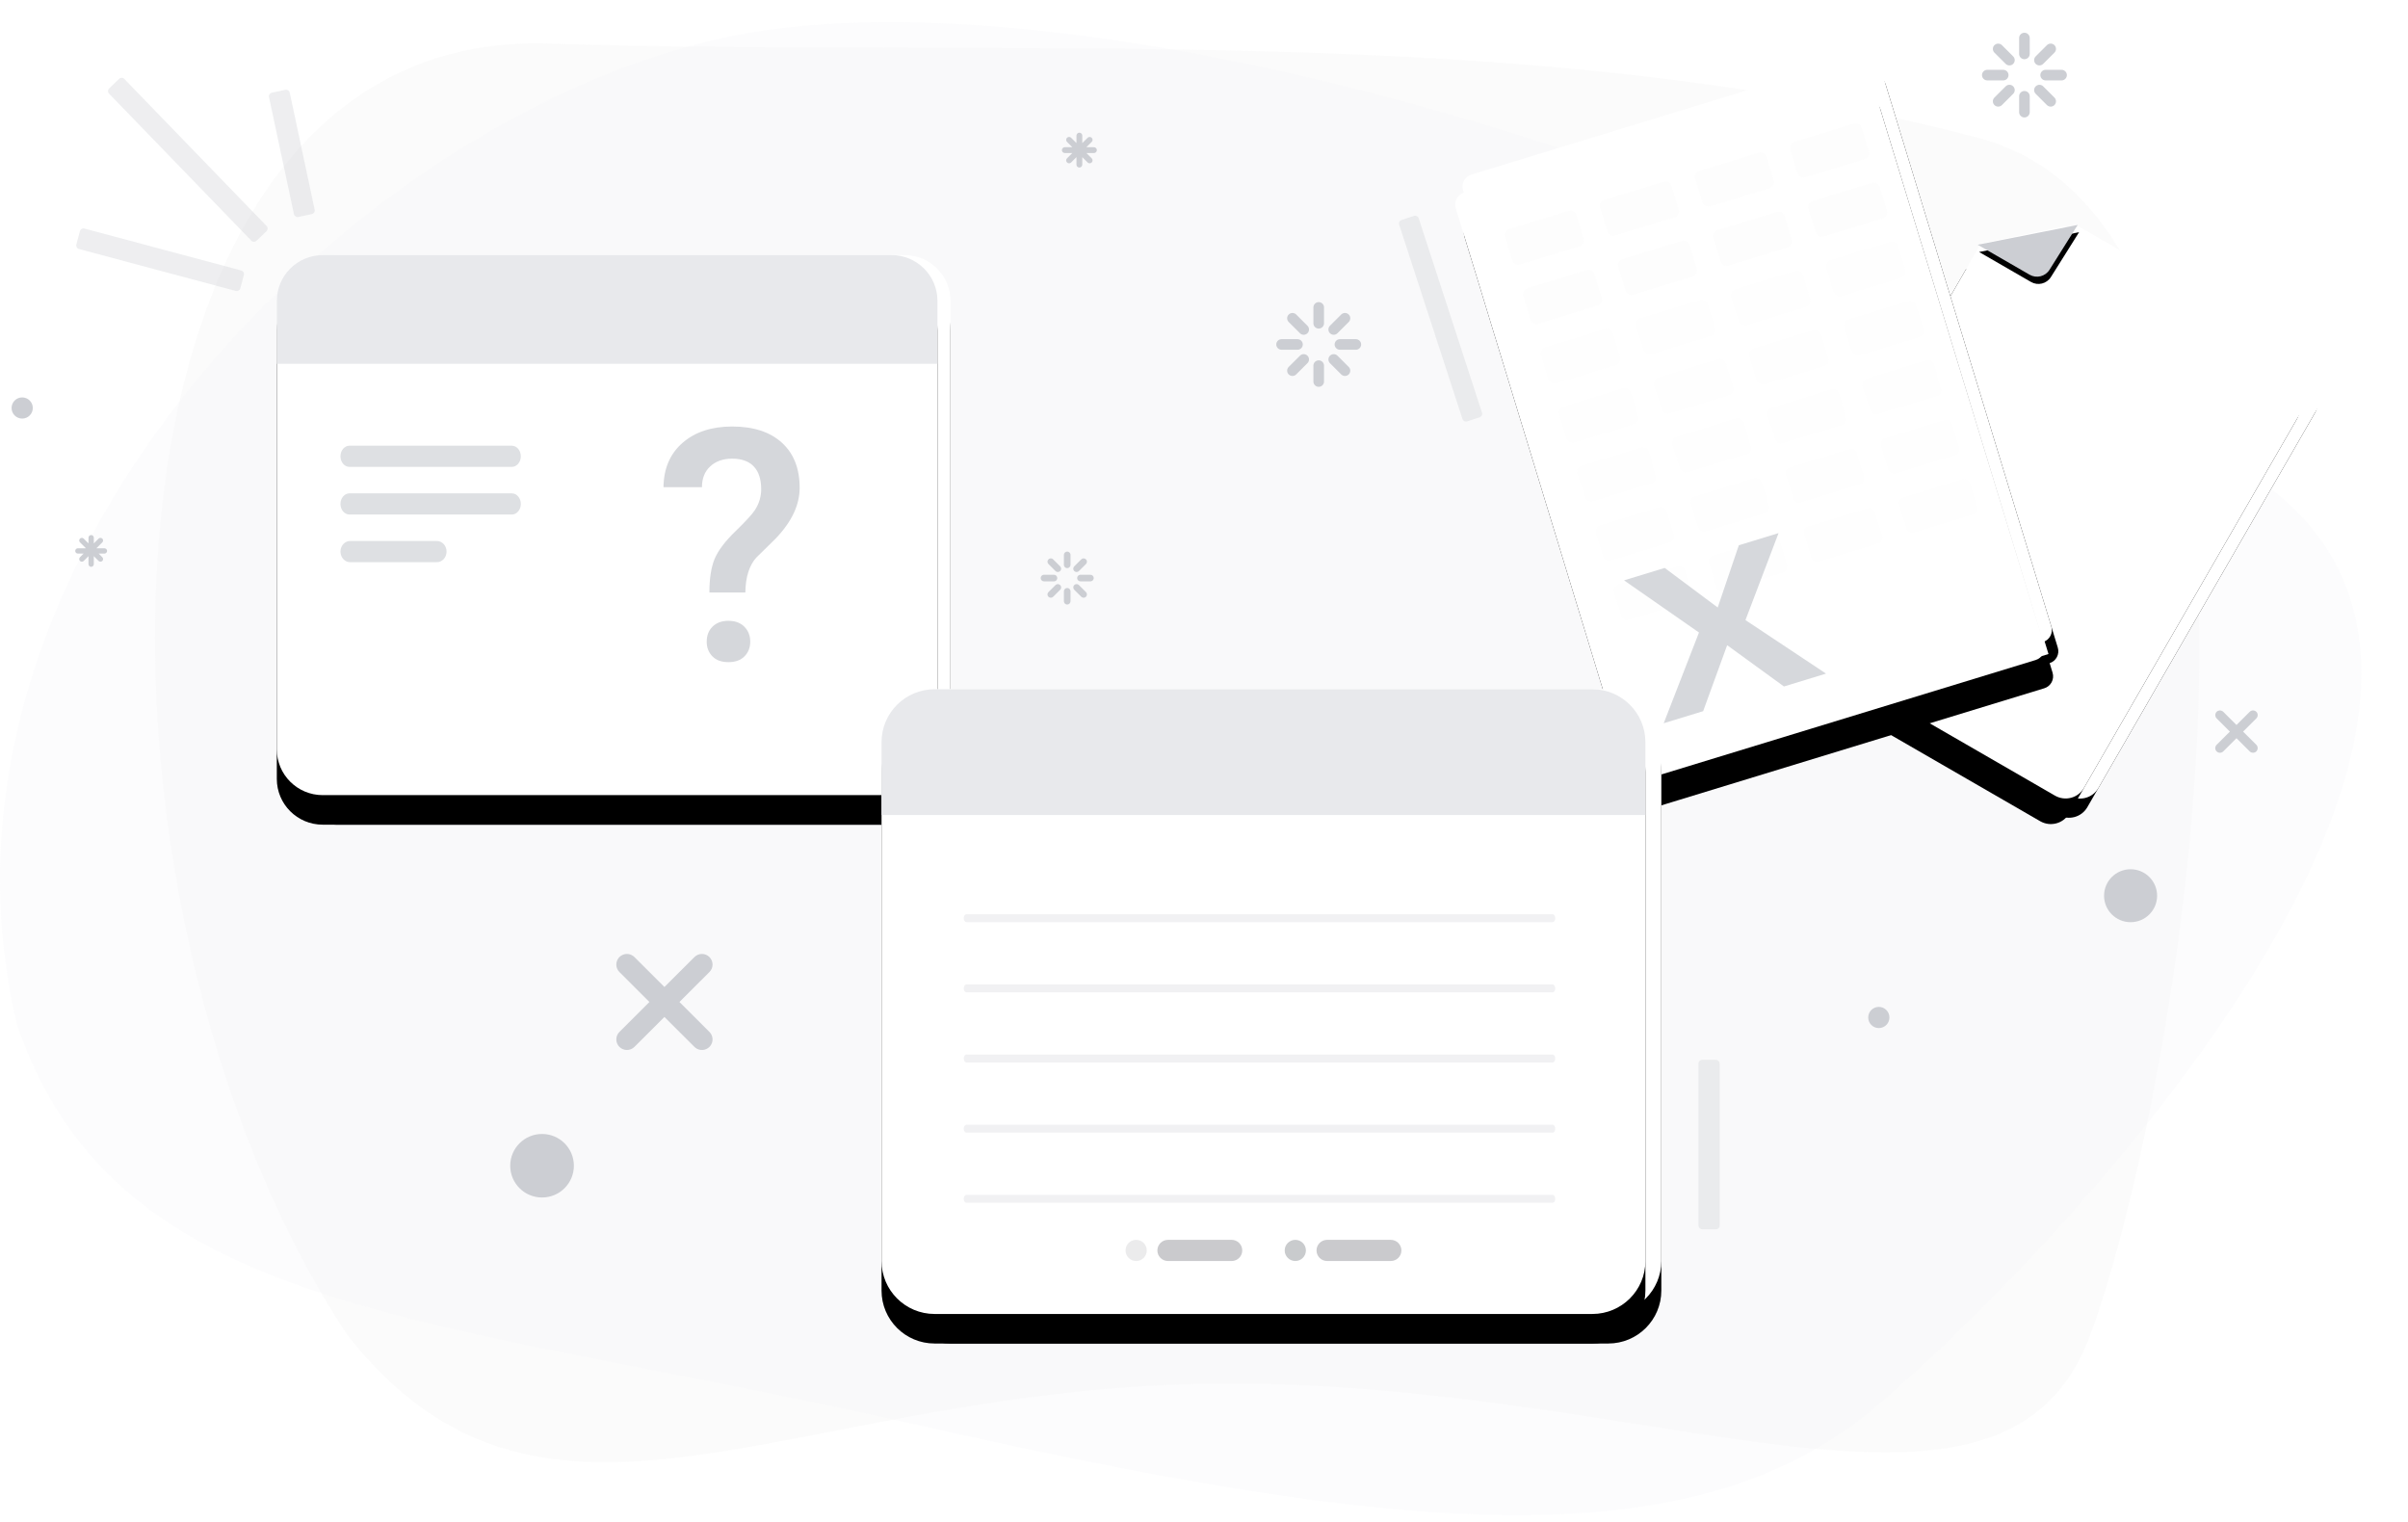 <?xml version="1.0" encoding="UTF-8"?>
<svg width="326px" height="206px" viewBox="0 0 326 206" version="1.1" xmlns="http://www.w3.org/2000/svg" xmlns:xlink="http://www.w3.org/1999/xlink">
    <defs>
        <path d="M7.978,0 L84.995,0 C88.425,0 91.206,2.774 91.206,6.195 C91.206,10.084 91.206,12.924 91.206,14.713 C91.206,26.415 91.206,43.813 91.206,66.907 C91.206,70.328 88.425,73.102 84.995,73.102 L7.978,73.102 C4.547,73.102 1.767,70.328 1.767,66.907 C1.767,43.606 1.767,26.209 1.767,14.713 C1.767,12.717 1.767,9.878 1.767,6.195 C1.767,2.774 4.547,0 7.978,0 Z" id="path-1"></path>
        <filter x="-17.3%" y="-15.7%" width="134.7%" height="142.4%" filterUnits="objectBoundingBox" id="filter-2">
            <feOffset dx="0" dy="4" in="SourceAlpha" result="shadowOffsetOuter1"></feOffset>
            <feGaussianBlur stdDeviation="4.5" in="shadowOffsetOuter1" result="shadowBlurOuter1"></feGaussianBlur>
            <feColorMatrix values="0 0 0 0 0   0 0 0 0 0   0 0 0 0 0  0 0 0 0.07 0" type="matrix" in="shadowBlurOuter1"></feColorMatrix>
        </filter>
        <path d="M6.211,0 L83.228,0 C86.659,0 89.44,2.774 89.44,6.195 C89.44,10.084 89.44,12.924 89.44,14.713 C89.44,26.415 89.44,43.813 89.44,66.907 C89.44,70.328 86.659,73.102 83.228,73.102 L6.211,73.102 C2.781,73.102 0,70.328 0,66.907 C0,43.606 0,26.209 0,14.713 C0,12.717 0,9.878 0,6.195 C0,2.774 2.781,0 6.211,0 Z" id="path-3"></path>
        <filter x="-17.3%" y="-15.7%" width="134.7%" height="142.4%" filterUnits="objectBoundingBox" id="filter-4">
            <feOffset dx="0" dy="4" in="SourceAlpha" result="shadowOffsetOuter1"></feOffset>
            <feGaussianBlur stdDeviation="4.5" in="shadowOffsetOuter1" result="shadowBlurOuter1"></feGaussianBlur>
            <feColorMatrix values="0 0 0 0 0   0 0 0 0 0   0 0 0 0 0  0 0 0 0.07 0" type="matrix" in="shadowBlurOuter1"></feColorMatrix>
        </filter>
        <path d="M10.714,0.638 L48.131,0.638 C49.721,0.638 51.01,1.921 51.01,3.505 L51.01,65.14 C51.01,66.723 49.721,68.006 48.131,68.006 L4.95,68.006 C3.361,68.006 2.072,66.723 2.072,65.14 L2.072,8.276 L10.714,0.638 Z" id="path-5"></path>
        <filter x="-24.5%" y="-13.4%" width="149.0%" height="135.6%" filterUnits="objectBoundingBox" id="filter-6">
            <feOffset dx="0" dy="3" in="SourceAlpha" result="shadowOffsetOuter1"></feOffset>
            <feGaussianBlur stdDeviation="3.5" in="shadowOffsetOuter1" result="shadowBlurOuter1"></feGaussianBlur>
            <feColorMatrix values="0 0 0 0 0   0 0 0 0 0   0 0 0 0 0  0 0 0 0.05 0" type="matrix" in="shadowBlurOuter1"></feColorMatrix>
        </filter>
        <path d="M9.014,1.605 L46.431,1.605 C48.021,1.605 49.31,2.888 49.31,4.471 L49.31,66.106 C49.31,67.69 48.021,68.973 46.431,68.973 L3.25,68.973 C1.661,68.973 0.372,67.69 0.372,66.106 L0.372,9.242 L9.014,1.605 Z" id="path-7"></path>
        <filter x="-31.7%" y="-17.1%" width="163.3%" height="146.0%" filterUnits="objectBoundingBox" id="filter-8">
            <feOffset dx="0" dy="4" in="SourceAlpha" result="shadowOffsetOuter1"></feOffset>
            <feGaussianBlur stdDeviation="4.5" in="shadowOffsetOuter1" result="shadowBlurOuter1"></feGaussianBlur>
            <feColorMatrix values="0 0 0 0 0   0 0 0 0 0   0 0 0 0 0  0 0 0 0.07 0" type="matrix" in="shadowBlurOuter1"></feColorMatrix>
        </filter>
        <path d="M8.211,5.511 L14.337,10.836 L14.337,10.836 L0.539,10.883 L5.44,5.653 C6.176,4.868 7.4,4.806 8.211,5.511 Z" id="path-9"></path>
        <filter x="-14.5%" y="-33.6%" width="129.0%" height="148.6%" filterUnits="objectBoundingBox" id="filter-10">
            <feOffset dx="0" dy="-1" in="SourceAlpha" result="shadowOffsetOuter1"></feOffset>
            <feGaussianBlur stdDeviation="0.5" in="shadowOffsetOuter1" result="shadowBlurOuter1"></feGaussianBlur>
            <feColorMatrix values="0 0 0 0 0   0 0 0 0 0   0 0 0 0 0  0 0 0 0.17 0" type="matrix" in="shadowBlurOuter1"></feColorMatrix>
        </filter>
        <path d="M3.994,0.938 L59.517,0.938 C60.447,0.938 61.2,1.697 61.2,2.634 L61.2,82.377 C61.2,83.314 60.447,84.073 59.517,84.073 L3.994,84.073 C3.064,84.073 2.311,83.314 2.311,82.377 L2.311,2.634 C2.311,1.697 3.064,0.938 3.994,0.938 Z" id="path-11"></path>
        <filter x="-12.7%" y="-5.4%" width="125.5%" height="118.0%" filterUnits="objectBoundingBox" id="filter-12">
            <feOffset dx="0" dy="3" in="SourceAlpha" result="shadowOffsetOuter1"></feOffset>
            <feGaussianBlur stdDeviation="2" in="shadowOffsetOuter1" result="shadowBlurOuter1"></feGaussianBlur>
            <feColorMatrix values="0 0 0 0 0   0 0 0 0 0   0 0 0 0 0  0 0 0 0.07 0" type="matrix" in="shadowBlurOuter1"></feColorMatrix>
        </filter>
        <path d="M2.324,2.978 L57.848,2.978 C58.777,2.978 59.531,3.738 59.531,4.675 L59.531,84.417 C59.531,85.354 58.777,86.114 57.848,86.114 L2.324,86.114 C1.395,86.114 0.642,85.354 0.642,84.417 L0.642,4.675 C0.642,3.738 1.395,2.978 2.324,2.978 Z" id="path-13"></path>
        <filter x="-26.3%" y="-13.8%" width="152.6%" height="137.3%" filterUnits="objectBoundingBox" id="filter-14">
            <feOffset dx="0" dy="4" in="SourceAlpha" result="shadowOffsetOuter1"></feOffset>
            <feGaussianBlur stdDeviation="4.5" in="shadowOffsetOuter1" result="shadowBlurOuter1"></feGaussianBlur>
            <feColorMatrix values="0 0 0 0 0   0 0 0 0 0   0 0 0 0 0  0 0 0 0.07 0" type="matrix" in="shadowBlurOuter1"></feColorMatrix>
        </filter>
        <linearGradient x1="50%" y1="1%" x2="50%" y2="99.324%" id="linearGradient-15">
            <stop stop-color="#FFFFFF" stop-opacity="0" offset="0%"></stop>
            <stop stop-color="#FFFFFF" offset="100%"></stop>
        </linearGradient>
        <path d="M9.336,0 L98.387,0 C102.354,0 105.569,3.209 105.569,7.167 C105.569,11.666 105.569,14.951 105.569,17.021 C105.569,30.559 105.569,50.686 105.569,77.402 C105.569,81.36 102.354,84.569 98.387,84.569 L9.336,84.569 C5.37,84.569 2.154,81.36 2.154,77.402 C2.154,50.447 2.154,30.32 2.154,17.021 C2.154,14.712 2.154,11.427 2.154,7.167 C2.154,3.209 5.37,0 9.336,0 Z" id="path-16"></path>
        <filter x="-15.0%" y="-13.6%" width="130.0%" height="136.7%" filterUnits="objectBoundingBox" id="filter-17">
            <feOffset dx="0" dy="4" in="SourceAlpha" result="shadowOffsetOuter1"></feOffset>
            <feGaussianBlur stdDeviation="4.5" in="shadowOffsetOuter1" result="shadowBlurOuter1"></feGaussianBlur>
            <feColorMatrix values="0 0 0 0 0   0 0 0 0 0   0 0 0 0 0  0 0 0 0.07 0" type="matrix" in="shadowBlurOuter1"></feColorMatrix>
        </filter>
        <path d="M7.182,0 L96.233,0 C100.199,0 103.414,3.209 103.414,7.167 C103.414,11.666 103.414,14.951 103.414,17.021 C103.414,30.559 103.414,50.686 103.414,77.402 C103.414,81.36 100.199,84.569 96.233,84.569 L7.182,84.569 C3.215,84.569 0,81.36 0,77.402 C0,50.447 0,30.32 0,17.021 C0,14.712 0,11.427 0,7.167 C0,3.209 3.215,0 7.182,0 Z" id="path-18"></path>
        <filter x="-15.0%" y="-13.6%" width="130.0%" height="136.7%" filterUnits="objectBoundingBox" id="filter-19">
            <feOffset dx="0" dy="4" in="SourceAlpha" result="shadowOffsetOuter1"></feOffset>
            <feGaussianBlur stdDeviation="4.5" in="shadowOffsetOuter1" result="shadowBlurOuter1"></feGaussianBlur>
            <feColorMatrix values="0 0 0 0 0   0 0 0 0 0   0 0 0 0 0  0 0 0 0.07 0" type="matrix" in="shadowBlurOuter1"></feColorMatrix>
        </filter>
    </defs>
    <g id="In-App-generic-empty-states" stroke="none" stroke-width="1" fill="none" fill-rule="evenodd">
        <g id="Generic-Empty-State_No-data" transform="translate(-89, -924)">
            <g id="Bright" transform="translate(88, 70)">
                <g id="No-data_L" transform="translate(1, 820)">
                    <g id="No-data-_L-drawing" transform="translate(0, 37)">
                        <path d="M74.238,2.894 C138.627,4.962 206.299,-0.555 267.838,15.665 C315.624,28.259 294.64,146.48 282.954,177.784 C271.267,209.088 225.443,184.295 166.471,184.295 C107.5,184.295 74.238,212.124 47.068,177.784 C7.754,118.321 9.85,0.825 74.238,2.894 Z" id="Rectangle" fill="#CCCED3" opacity="0.08"></path>
                        <path d="M104.191,1.014 C155.031,-5.878 248.58,23.243 305.451,61.732 C349.612,91.62 279.17,166.146 253.872,187.501 C228.574,208.856 187.906,204.333 123.187,189.659 C58.468,174.986 15.967,175.437 2.318,135.786 C-13.31,70.265 53.35,7.906 104.191,1.014 Z" id="Rectangle-Copy" fill="#F1F2F5" opacity="0.22"></path>
                        <g id="Decorations" transform="translate(1.568, 1.433)" fill="#CCCED3">
                            <path d="M142.913,75.162 C143.133,75.162 143.317,75.321 143.355,75.53 L143.362,75.61 L143.362,76.954 C143.362,77.201 143.161,77.402 142.913,77.402 C142.693,77.402 142.509,77.244 142.471,77.035 L142.464,76.954 L142.464,75.61 C142.464,75.363 142.665,75.162 142.913,75.162 Z M144.438,74.717 L144.5,74.769 L145.452,75.719 C145.627,75.894 145.627,76.178 145.452,76.352 C145.296,76.508 145.054,76.525 144.88,76.404 L144.817,76.352 L143.865,75.402 C143.69,75.227 143.69,74.944 143.865,74.769 C144.002,74.633 144.204,74.603 144.369,74.678 L144.438,74.717 Z M141.961,74.769 C142.117,74.924 142.134,75.166 142.013,75.34 L141.961,75.402 L141.009,76.352 C140.833,76.527 140.549,76.527 140.374,76.352 C140.218,76.197 140.201,75.956 140.322,75.781 L140.374,75.719 L141.326,74.769 C141.501,74.594 141.786,74.594 141.961,74.769 Z M146.055,73.371 C146.303,73.371 146.504,73.571 146.504,73.819 C146.504,74.038 146.345,74.221 146.136,74.259 L146.055,74.267 L144.708,74.267 C144.461,74.267 144.26,74.066 144.26,73.819 C144.26,73.599 144.418,73.416 144.628,73.378 L144.708,73.371 L146.055,73.371 Z M141.118,73.371 C141.366,73.371 141.567,73.571 141.567,73.819 C141.567,74.038 141.408,74.221 141.198,74.259 L141.118,74.267 L139.771,74.267 C139.523,74.267 139.322,74.066 139.322,73.819 C139.322,73.599 139.481,73.416 139.69,73.378 L139.771,73.371 L141.118,73.371 Z M140.947,71.233 L141.009,71.285 L141.961,72.235 C142.136,72.41 142.136,72.693 141.961,72.868 C141.805,73.024 141.563,73.041 141.388,72.92 L141.326,72.868 L140.374,71.918 C140.199,71.743 140.199,71.46 140.374,71.285 C140.51,71.149 140.713,71.118 140.878,71.194 L140.947,71.233 Z M145.452,71.285 C145.608,71.44 145.625,71.682 145.504,71.856 L145.452,71.918 L144.5,72.868 C144.325,73.043 144.04,73.043 143.865,72.868 C143.709,72.713 143.692,72.472 143.813,72.297 L143.865,72.235 L144.817,71.285 C144.993,71.11 145.277,71.11 145.452,71.285 Z M142.913,70.235 C143.133,70.235 143.317,70.394 143.355,70.603 L143.362,70.683 L143.362,72.027 C143.362,72.274 143.161,72.475 142.913,72.475 C142.693,72.475 142.509,72.316 142.471,72.107 L142.464,72.027 L142.464,70.683 C142.464,70.436 142.665,70.235 142.913,70.235 Z" id="Combined-Shape-Copy-5" fill-rule="nonzero"></path>
                            <ellipse id="Oval" cx="286.875" cy="116.82" rx="3.591" ry="3.583"></ellipse>
                            <ellipse id="Oval-Copy-2" cx="173.076" cy="105.982" rx="2.154" ry="2.15"></ellipse>
                            <path d="M192.578,24.365 L194.36,24.364 C194.637,24.364 194.861,24.588 194.861,24.864 C194.861,24.864 194.861,24.864 194.861,24.864 L194.844,52.537 C194.844,52.813 194.62,53.037 194.344,53.037 L192.562,53.038 C192.286,53.038 192.062,52.815 192.062,52.538 C192.062,52.538 192.062,52.538 192.062,52.538 L192.078,24.865 C192.079,24.589 192.302,24.365 192.578,24.365 Z" id="Rectangle-Copy-6" opacity="0.339" transform="translate(193.461, 38.701) scale(-1, 1) rotate(18) translate(-193.461, -38.701) "></path>
                            <rect id="Rectangle-Copy-5" opacity="0.339" x="228.374" y="139.037" width="2.873" height="22.934" rx="0.5"></rect>
                            <ellipse id="Oval-Copy-3" cx="1.436" cy="50.797" rx="1.436" ry="1.433"></ellipse>
                            <ellipse id="Oval-Copy-4" cx="252.791" cy="133.303" rx="1.436" ry="1.433"></ellipse>
                            <ellipse id="Oval-Copy" cx="71.816" cy="153.371" rx="4.309" ry="4.3"></ellipse>
                            <g id="corner-llines" opacity="0.34" transform="translate(8.618, 5.733)">
                                <path d="M28.384,1.998 L30.256,1.999 C30.532,2 30.756,2.223 30.756,2.499 L30.763,18.701 C30.764,18.977 30.54,19.201 30.264,19.202 C30.264,19.202 30.263,19.202 30.263,19.201 L28.391,19.2 C28.115,19.2 27.891,18.976 27.891,18.7 L27.884,2.498 C27.883,2.222 28.107,1.998 28.383,1.998 C28.383,1.998 28.384,1.998 28.384,1.998 Z" id="Rectangle-Copy" transform="translate(29.323, 10.6) rotate(-12) translate(-29.323, -10.6) "></path>
                                <path d="M14.292,-2.882 L16.161,-2.88 C16.437,-2.88 16.661,-2.656 16.661,-2.38 L16.689,25.315 C16.69,25.591 16.466,25.816 16.19,25.816 C16.19,25.816 16.189,25.816 16.189,25.816 L14.319,25.814 C14.043,25.814 13.82,25.59 13.82,25.314 L13.791,-2.381 C13.791,-2.658 14.015,-2.882 14.291,-2.882 C14.291,-2.882 14.291,-2.882 14.292,-2.882 Z" id="Rectangle-Copy-2" transform="translate(15.24, 11.467) rotate(-44) translate(-15.24, -11.467) "></path>
                                <path d="M10.552,13.507 L12.419,13.508 C12.695,13.508 12.918,13.731 12.918,14.007 L12.93,35.985 C12.93,36.261 12.706,36.485 12.43,36.485 C12.43,36.485 12.43,36.485 12.429,36.485 L10.562,36.485 C10.286,36.484 10.063,36.261 10.063,35.985 L10.051,14.007 C10.051,13.731 10.275,13.507 10.551,13.507 C10.551,13.507 10.551,13.507 10.552,13.507 Z" id="Rectangle-Copy-4" transform="translate(11.49, 24.996) rotate(-75) translate(-11.49, -24.996) "></path>
                            </g>
                            <path d="M82.29,125.123 C82.808,124.606 83.623,124.567 84.186,125.004 L84.322,125.123 L88.383,129.175 L92.447,125.123 C93.008,124.563 93.917,124.563 94.478,125.123 C95.039,125.683 95.039,126.59 94.478,127.15 L90.416,131.204 L94.478,135.259 C94.996,135.775 95.036,136.588 94.597,137.151 L94.478,137.286 C93.96,137.802 93.145,137.842 92.582,137.405 L92.447,137.286 L88.383,133.232 L84.322,137.286 C83.761,137.845 82.851,137.845 82.29,137.286 C81.73,136.726 81.73,135.818 82.29,135.259 L86.351,131.204 L82.29,127.15 C81.773,126.633 81.733,125.82 82.171,125.258 L82.29,125.123 Z" id="Path"></path>
                            <path d="M303.899,91.921 C304.146,92.168 304.146,92.568 303.899,92.815 L302.106,94.602 L303.899,96.39 C304.115,96.606 304.142,96.94 303.98,97.185 L303.899,97.284 C303.682,97.5 303.348,97.527 303.102,97.365 L303.003,97.284 L301.212,95.495 L299.42,97.284 C299.173,97.531 298.772,97.531 298.524,97.284 C298.277,97.037 298.277,96.637 298.524,96.39 L300.317,94.602 L298.524,92.815 C298.308,92.599 298.281,92.265 298.443,92.02 L298.524,91.921 C298.741,91.705 299.075,91.678 299.321,91.84 L299.42,91.921 L301.212,93.709 L303.003,91.921 C303.25,91.674 303.651,91.674 303.899,91.921 Z" id="Path"></path>
                            <path d="M144.559,13.529 C144.776,13.529 144.953,13.705 144.953,13.922 L144.953,14.937 L145.673,14.22 C145.827,14.067 146.076,14.067 146.23,14.22 C146.384,14.374 146.384,14.623 146.23,14.776 L145.508,15.494 L146.529,15.495 C146.71,15.495 146.863,15.617 146.909,15.784 L146.923,15.888 C146.923,16.074 146.793,16.23 146.619,16.271 L146.529,16.281 L145.51,16.281 L146.23,17 C146.358,17.128 146.38,17.322 146.294,17.472 L146.23,17.556 C146.102,17.684 145.907,17.705 145.757,17.62 L145.673,17.556 L144.953,16.837 L144.953,17.854 C144.953,18.071 144.776,18.247 144.559,18.247 C144.341,18.247 144.165,18.071 144.165,17.854 L144.164,16.836 L143.444,17.556 C143.291,17.71 143.041,17.71 142.887,17.556 C142.733,17.403 142.733,17.154 142.887,17 L143.605,16.281 L142.589,16.281 C142.408,16.281 142.255,16.159 142.209,15.993 L142.195,15.888 C142.195,15.702 142.324,15.546 142.499,15.505 L142.589,15.495 L143.607,15.494 L142.887,14.776 C142.759,14.648 142.738,14.454 142.823,14.304 L142.887,14.22 C143.015,14.092 143.21,14.071 143.36,14.156 L143.444,14.22 L144.164,14.938 L144.165,13.922 C144.165,13.705 144.341,13.529 144.559,13.529 Z" id="Path"></path>
                            <path d="M10.772,67.997 C10.971,67.997 11.131,68.158 11.131,68.356 L11.132,69.129 L11.78,68.482 C11.919,68.343 12.145,68.343 12.284,68.482 C12.423,68.621 12.423,68.846 12.284,68.985 L11.478,69.789 L12.568,69.789 C12.746,69.789 12.894,69.919 12.922,70.089 L12.927,70.147 C12.927,70.327 12.794,70.476 12.621,70.502 L12.568,70.506 L11.792,70.505 L12.284,70.996 C12.409,71.121 12.422,71.316 12.321,71.455 L12.284,71.499 C12.159,71.624 11.963,71.636 11.824,71.536 L11.78,71.499 L11.132,70.852 L11.131,71.939 C11.131,72.137 10.971,72.297 10.772,72.297 C10.574,72.297 10.413,72.137 10.413,71.939 L10.413,70.851 L9.765,71.499 C9.626,71.638 9.4,71.638 9.261,71.499 C9.122,71.36 9.122,71.135 9.261,70.996 L9.752,70.505 L8.977,70.506 C8.798,70.506 8.65,70.376 8.623,70.205 L8.618,70.147 C8.618,69.967 8.751,69.818 8.924,69.793 L8.977,69.789 L10.066,69.789 L9.261,68.985 C9.136,68.86 9.123,68.665 9.223,68.526 L9.261,68.482 C9.386,68.357 9.581,68.345 9.721,68.445 L9.765,68.482 L10.413,69.129 L10.413,68.356 C10.413,68.158 10.574,67.997 10.772,67.997 Z" id="Path"></path>
                            <path d="M176.962,44.347 C177.314,44.347 177.607,44.6 177.668,44.934 L177.68,45.063 L177.68,47.213 C177.68,47.609 177.358,47.93 176.962,47.93 C176.609,47.93 176.316,47.676 176.255,47.342 L176.243,47.213 L176.243,45.063 C176.243,44.667 176.565,44.347 176.962,44.347 Z M179.401,43.634 L179.501,43.717 L181.024,45.237 C181.305,45.517 181.305,45.971 181.024,46.251 C180.775,46.5 180.388,46.527 180.108,46.334 L180.008,46.251 L178.485,44.73 C178.205,44.451 178.205,43.997 178.485,43.717 C178.703,43.499 179.027,43.451 179.292,43.572 L179.401,43.634 Z M175.438,43.717 C175.687,43.966 175.715,44.352 175.521,44.631 L175.438,44.73 L173.915,46.251 C173.634,46.531 173.18,46.531 172.899,46.251 C172.65,46.002 172.622,45.616 172.816,45.336 L172.899,45.237 L174.423,43.717 C174.703,43.437 175.158,43.437 175.438,43.717 Z M181.989,41.48 C182.385,41.48 182.707,41.801 182.707,42.197 C182.707,42.548 182.453,42.841 182.118,42.902 L181.989,42.913 L179.834,42.913 C179.438,42.913 179.116,42.592 179.116,42.197 C179.116,41.845 179.37,41.552 179.705,41.491 L179.834,41.48 L181.989,41.48 Z M174.089,41.48 C174.486,41.48 174.807,41.801 174.807,42.197 C174.807,42.548 174.553,42.841 174.218,42.902 L174.089,42.913 L171.935,42.913 C171.538,42.913 171.216,42.592 171.216,42.197 C171.216,41.845 171.47,41.552 171.805,41.491 L171.935,41.48 L174.089,41.48 Z M173.815,38.059 L173.915,38.142 L175.438,39.663 C175.719,39.943 175.719,40.396 175.438,40.676 C175.189,40.925 174.802,40.953 174.522,40.759 L174.423,40.676 L172.899,39.156 C172.619,38.876 172.619,38.422 172.899,38.142 C173.117,37.925 173.441,37.876 173.706,37.997 L173.815,38.059 Z M181.024,38.142 C181.273,38.391 181.301,38.777 181.107,39.057 L181.024,39.156 L179.501,40.676 C179.22,40.956 178.766,40.956 178.485,40.676 C178.236,40.427 178.208,40.041 178.402,39.762 L178.485,39.663 L180.008,38.142 C180.289,37.862 180.744,37.862 181.024,38.142 Z M176.962,36.463 C177.314,36.463 177.607,36.717 177.668,37.051 L177.68,37.18 L177.68,39.33 C177.68,39.726 177.358,40.046 176.962,40.046 C176.609,40.046 176.316,39.793 176.255,39.459 L176.243,39.33 L176.243,37.18 C176.243,36.784 176.565,36.463 176.962,36.463 Z" id="Combined-Shape" fill-rule="nonzero"></path>
                            <path d="M272.503,7.884 C272.856,7.884 273.149,8.137 273.21,8.471 L273.221,8.6 L273.221,10.75 C273.221,11.146 272.9,11.467 272.503,11.467 C272.151,11.467 271.858,11.213 271.797,10.879 L271.785,10.75 L271.785,8.6 C271.785,8.204 272.107,7.884 272.503,7.884 Z M274.943,7.171 L275.042,7.254 L276.566,8.774 C276.846,9.054 276.846,9.508 276.566,9.788 C276.317,10.036 275.93,10.064 275.65,9.871 L275.55,9.788 L274.027,8.267 C273.746,7.987 273.746,7.534 274.027,7.254 C274.245,7.036 274.568,6.988 274.833,7.109 L274.943,7.171 Z M270.98,7.254 C271.229,7.503 271.257,7.889 271.063,8.168 L270.98,8.267 L269.456,9.788 C269.176,10.068 268.721,10.068 268.441,9.788 C268.191,9.539 268.164,9.153 268.358,8.873 L268.441,8.774 L269.964,7.254 C270.245,6.974 270.699,6.974 270.98,7.254 Z M277.53,5.017 C277.927,5.017 278.249,5.338 278.249,5.733 C278.249,6.085 277.994,6.378 277.659,6.439 L277.53,6.45 L275.376,6.45 C274.979,6.45 274.658,6.129 274.658,5.733 C274.658,5.382 274.912,5.089 275.247,5.028 L275.376,5.017 L277.53,5.017 Z M269.631,5.017 C270.027,5.017 270.349,5.338 270.349,5.733 C270.349,6.085 270.095,6.378 269.76,6.439 L269.631,6.45 L267.476,6.45 C267.08,6.45 266.758,6.129 266.758,5.733 C266.758,5.382 267.012,5.089 267.347,5.028 L267.476,5.017 L269.631,5.017 Z M269.357,1.596 L269.456,1.679 L270.98,3.2 C271.26,3.48 271.26,3.933 270.98,4.213 C270.731,4.462 270.344,4.49 270.064,4.296 L269.964,4.213 L268.441,2.693 C268.16,2.413 268.16,1.959 268.441,1.679 C268.659,1.462 268.982,1.413 269.247,1.534 L269.357,1.596 Z M276.566,1.679 C276.815,1.928 276.843,2.314 276.649,2.594 L276.566,2.693 L275.042,4.213 C274.762,4.493 274.307,4.493 274.027,4.213 C273.777,3.964 273.75,3.578 273.944,3.299 L274.027,3.2 L275.55,1.679 C275.831,1.399 276.285,1.399 276.566,1.679 Z M272.503,1.24126167e-14 C272.856,1.24126167e-14 273.149,0.254 273.21,0.588 L273.221,0.717 L273.221,2.867 C273.221,3.263 272.9,3.583 272.503,3.583 C272.151,3.583 271.858,3.33 271.797,2.996 L271.785,2.867 L271.785,0.717 C271.785,0.321 272.107,1.24126167e-14 272.503,1.24126167e-14 Z" id="Combined-Shape-Copy-5" fill-rule="nonzero"></path>
                        </g>
                        <g id="Doughnut" transform="translate(37.475, 31.534)">
                            <g id="base">
                                <g id="Path">
                                    <use fill="black" fill-opacity="1" filter="url(#filter-2)" xlink:href="#path-1"></use>
                                    <use fill="#FFFFFF" fill-rule="evenodd" xlink:href="#path-1"></use>
                                </g>
                                <g id="Path">
                                    <use fill="black" fill-opacity="1" filter="url(#filter-4)" xlink:href="#path-3"></use>
                                    <use fill="#FFFFFF" fill-rule="evenodd" xlink:href="#path-3"></use>
                                </g>
                                <path d="M6.211,-8.80373333e-15 L83.228,-8.80373333e-15 C86.659,-8.80373333e-15 89.44,2.774 89.44,6.195 L89.44,14.713 L0,14.713 L0,6.195 C0,2.774 2.781,-8.80373333e-15 6.211,-8.80373333e-15 Z" id="Path-Copy" fill="#E8E9EC"></path>
                            </g>
                            <g id="Group-3" opacity="0.815" transform="translate(52.349, 23.203)" fill="#CCCED3" fill-rule="nonzero">
                                <path d="M11.083,22.465 C11.111,20.407 11.597,18.843 12.54,17.771 L12.54,17.771 L15.177,15.177 C17.349,12.919 18.435,10.625 18.435,8.296 C18.435,5.681 17.631,3.644 16.024,2.187 C14.416,0.729 12.176,0 9.303,0 C6.517,0 4.277,0.736 2.583,2.208 C0.89,3.68 0.029,5.681 0,8.21 L0,8.21 L5.209,8.21 C5.209,7.024 5.584,6.084 6.334,5.391 C7.085,4.698 8.074,4.352 9.303,4.352 C10.59,4.352 11.565,4.705 12.229,5.413 C12.894,6.12 13.226,7.145 13.226,8.489 C13.226,9.503 12.94,10.447 12.369,11.318 C11.997,11.89 11.115,12.851 9.721,14.202 C8.328,15.552 7.396,16.792 6.924,17.921 C6.452,19.05 6.217,20.565 6.217,22.465 L6.217,22.465 L11.083,22.465 Z M8.789,31.897 C9.732,31.897 10.461,31.633 10.975,31.104 C11.49,30.575 11.747,29.918 11.747,29.132 C11.747,28.317 11.483,27.642 10.954,27.106 C10.425,26.57 9.704,26.302 8.789,26.302 C7.889,26.302 7.174,26.563 6.645,27.085 C6.117,27.607 5.852,28.289 5.852,29.132 C5.852,29.918 6.106,30.575 6.613,31.104 C7.12,31.633 7.846,31.897 8.789,31.897 Z" id="?"></path>
                            </g>
                            <path d="M9.839,32.251 L31.814,32.251 C32.489,32.251 33.035,32.893 33.035,33.684 C33.035,34.476 32.489,35.118 31.814,35.118 L9.839,35.118 C9.164,35.118 8.618,34.476 8.618,33.684 C8.618,32.893 9.164,32.251 9.839,32.251 Z" id="Rectangle" fill="#CCCED3" opacity="0.648"></path>
                            <path d="M9.839,25.801 L31.814,25.801 C32.489,25.801 33.035,26.442 33.035,27.234 C33.035,28.026 32.489,28.667 31.814,28.667 L9.839,28.667 C9.164,28.667 8.618,28.026 8.618,27.234 C8.618,26.442 9.164,25.801 9.839,25.801 Z" id="Rectangle-Copy-3" fill="#CCCED3" opacity="0.648"></path>
                            <path d="M9.924,38.701 L21.675,38.701 C22.396,38.701 22.981,39.343 22.981,40.134 C22.981,40.926 22.396,41.568 21.675,41.568 L9.924,41.568 C9.202,41.568 8.618,40.926 8.618,40.134 C8.618,39.343 9.202,38.701 9.924,38.701 Z" id="Rectangle-Copy-2" fill="#CCCED3" opacity="0.648"></path>
                        </g>
                        <g id="DOC-Copy-2" transform="translate(277.423, 65.124) rotate(30) translate(-277.423, -65.124) translate(251.458, 30.036)">
                            <g id="Rectangle">
                                <use fill="black" fill-opacity="1" filter="url(#filter-6)" xlink:href="#path-5"></use>
                                <use fill="#FFFFFF" fill-rule="evenodd" xlink:href="#path-5"></use>
                            </g>
                            <g id="Rectangle">
                                <use fill="black" fill-opacity="1" filter="url(#filter-8)" xlink:href="#path-7"></use>
                                <use fill="#FFFFFF" fill-rule="evenodd" xlink:href="#path-7"></use>
                            </g>
                            <g id="Triangle" transform="translate(7.438, 7.565) rotate(139) translate(-7.438, -7.565) ">
                                <use fill="black" fill-opacity="1" filter="url(#filter-10)" xlink:href="#path-9"></use>
                                <use fill="#CCCED3" fill-rule="evenodd" xlink:href="#path-9"></use>
                            </g>
                        </g>
                        <g id="Excel" transform="translate(237.349, 53.486) rotate(-17) translate(-237.349, -53.486) translate(206.471, 9.977)">
                            <g id="Rectangle">
                                <use fill="black" fill-opacity="1" filter="url(#filter-12)" xlink:href="#path-11"></use>
                                <use fill="#FFFFFF" fill-rule="evenodd" xlink:href="#path-11"></use>
                            </g>
                            <g id="Rectangle">
                                <use fill="black" fill-opacity="1" filter="url(#filter-14)" xlink:href="#path-13"></use>
                                <use fill="#FFFFFF" fill-rule="evenodd" xlink:href="#path-13"></use>
                            </g>
                            <g id="List" transform="translate(0.852, 4.443)">
                                <path d="M32.809,5.032 L41.222,5.032 C41.687,5.032 42.063,5.408 42.063,5.871 L42.063,9.225 C42.063,9.689 41.687,10.064 41.222,10.064 L32.809,10.064 C32.345,10.064 31.968,9.689 31.968,9.225 L31.968,5.871 C31.968,5.408 32.345,5.032 32.809,5.032 Z" id="Rectangle" fill="#EBEBEC" opacity="0.094"></path>
                                <path d="M5.889,5.032 L14.302,5.032 C14.766,5.032 15.143,5.408 15.143,5.871 L15.143,9.225 C15.143,9.689 14.766,10.064 14.302,10.064 L5.889,10.064 C5.424,10.064 5.048,9.689 5.048,9.225 L5.048,5.871 C5.048,5.408 5.424,5.032 5.889,5.032 Z" id="Rectangle-Copy-8" fill="#EBEBEC" opacity="0.094"></path>
                                <path d="M46.27,5.032 L54.682,5.032 C55.147,5.032 55.524,5.408 55.524,5.871 L55.524,9.225 C55.524,9.689 55.147,10.064 54.682,10.064 L46.27,10.064 C45.805,10.064 45.428,9.689 45.428,9.225 L45.428,5.871 C45.428,5.408 45.805,5.032 46.27,5.032 Z" id="Rectangle-Copy-7" fill="#EBEBEC" opacity="0.094"></path>
                                <path d="M19.349,5.032 L27.762,5.032 C28.226,5.032 28.603,5.408 28.603,5.871 L28.603,9.225 C28.603,9.689 28.226,10.064 27.762,10.064 L19.349,10.064 C18.885,10.064 18.508,9.689 18.508,9.225 L18.508,5.871 C18.508,5.408 18.885,5.032 19.349,5.032 Z" id="Rectangle-Copy-9" fill="#EBEBEC" opacity="0.094"></path>
                                <path d="M32.809,13.419 L41.222,13.419 C41.687,13.419 42.063,13.794 42.063,14.257 L42.063,17.612 C42.063,18.075 41.687,18.451 41.222,18.451 L32.809,18.451 C32.345,18.451 31.968,18.075 31.968,17.612 L31.968,14.257 C31.968,13.794 32.345,13.419 32.809,13.419 Z" id="Rectangle" fill="#EBEBEC" opacity="0.094"></path>
                                <path d="M5.889,13.419 L14.302,13.419 C14.766,13.419 15.143,13.794 15.143,14.257 L15.143,17.612 C15.143,18.075 14.766,18.451 14.302,18.451 L5.889,18.451 C5.424,18.451 5.048,18.075 5.048,17.612 L5.048,14.257 C5.048,13.794 5.424,13.419 5.889,13.419 Z" id="Rectangle-Copy-8" fill="#EBEBEC" opacity="0.094"></path>
                                <path d="M46.27,13.419 L54.682,13.419 C55.147,13.419 55.524,13.794 55.524,14.257 L55.524,17.612 C55.524,18.075 55.147,18.451 54.682,18.451 L46.27,18.451 C45.805,18.451 45.428,18.075 45.428,17.612 L45.428,14.257 C45.428,13.794 45.805,13.419 46.27,13.419 Z" id="Rectangle-Copy-7" fill="#EBEBEC" opacity="0.094"></path>
                                <path d="M19.349,13.419 L27.762,13.419 C28.226,13.419 28.603,13.794 28.603,14.257 L28.603,17.612 C28.603,18.075 28.226,18.451 27.762,18.451 L19.349,18.451 C18.885,18.451 18.508,18.075 18.508,17.612 L18.508,14.257 C18.508,13.794 18.885,13.419 19.349,13.419 Z" id="Rectangle-Copy-9" fill="#EBEBEC" opacity="0.094"></path>
                                <path d="M32.809,21.806 L41.222,21.806 C41.687,21.806 42.063,22.181 42.063,22.644 L42.063,25.999 C42.063,26.462 41.687,26.838 41.222,26.838 L32.809,26.838 C32.345,26.838 31.968,26.462 31.968,25.999 L31.968,22.644 C31.968,22.181 32.345,21.806 32.809,21.806 Z" id="Rectangle" fill="#EBEBEC" opacity="0.094"></path>
                                <path d="M5.889,21.806 L14.302,21.806 C14.766,21.806 15.143,22.181 15.143,22.644 L15.143,25.999 C15.143,26.462 14.766,26.838 14.302,26.838 L5.889,26.838 C5.424,26.838 5.048,26.462 5.048,25.999 L5.048,22.644 C5.048,22.181 5.424,21.806 5.889,21.806 Z" id="Rectangle-Copy-8" fill="#EBEBEC" opacity="0.094"></path>
                                <path d="M46.27,21.806 L54.682,21.806 C55.147,21.806 55.524,22.181 55.524,22.644 L55.524,25.999 C55.524,26.462 55.147,26.838 54.682,26.838 L46.27,26.838 C45.805,26.838 45.428,26.462 45.428,25.999 L45.428,22.644 C45.428,22.181 45.805,21.806 46.27,21.806 Z" id="Rectangle-Copy-7" fill="#EBEBEC" opacity="0.094"></path>
                                <path d="M19.349,21.806 L27.762,21.806 C28.226,21.806 28.603,22.181 28.603,22.644 L28.603,25.999 C28.603,26.462 28.226,26.838 27.762,26.838 L19.349,26.838 C18.885,26.838 18.508,26.462 18.508,25.999 L18.508,22.644 C18.508,22.181 18.885,21.806 19.349,21.806 Z" id="Rectangle-Copy-9" fill="#EBEBEC" opacity="0.094"></path>
                                <path d="M32.809,30.192 L41.222,30.192 C41.687,30.192 42.063,30.568 42.063,31.031 L42.063,34.386 C42.063,34.849 41.687,35.224 41.222,35.224 L32.809,35.224 C32.345,35.224 31.968,34.849 31.968,34.386 L31.968,31.031 C31.968,30.568 32.345,30.192 32.809,30.192 Z" id="Rectangle" fill="#EBEBEC" opacity="0.094"></path>
                                <path d="M5.889,30.192 L14.302,30.192 C14.766,30.192 15.143,30.568 15.143,31.031 L15.143,34.386 C15.143,34.849 14.766,35.224 14.302,35.224 L5.889,35.224 C5.424,35.224 5.048,34.849 5.048,34.386 L5.048,31.031 C5.048,30.568 5.424,30.192 5.889,30.192 Z" id="Rectangle-Copy-8" fill="#EBEBEC" opacity="0.094"></path>
                                <path d="M46.27,30.192 L54.682,30.192 C55.147,30.192 55.524,30.568 55.524,31.031 L55.524,34.386 C55.524,34.849 55.147,35.224 54.682,35.224 L46.27,35.224 C45.805,35.224 45.428,34.849 45.428,34.386 L45.428,31.031 C45.428,30.568 45.805,30.192 46.27,30.192 Z" id="Rectangle-Copy-7" fill="#EBEBEC" opacity="0.094"></path>
                                <path d="M19.349,30.192 L27.762,30.192 C28.226,30.192 28.603,30.568 28.603,31.031 L28.603,34.386 C28.603,34.849 28.226,35.224 27.762,35.224 L19.349,35.224 C18.885,35.224 18.508,34.849 18.508,34.386 L18.508,31.031 C18.508,30.568 18.885,30.192 19.349,30.192 Z" id="Rectangle-Copy-9" fill="#EBEBEC" opacity="0.094"></path>
                                <path d="M32.809,38.579 L41.222,38.579 C41.687,38.579 42.063,38.955 42.063,39.418 L42.063,42.772 C42.063,43.236 41.687,43.611 41.222,43.611 L32.809,43.611 C32.345,43.611 31.968,43.236 31.968,42.772 L31.968,39.418 C31.968,38.955 32.345,38.579 32.809,38.579 Z" id="Rectangle" fill="#EBEBEC" opacity="0.094"></path>
                                <path d="M5.889,38.579 L14.302,38.579 C14.766,38.579 15.143,38.955 15.143,39.418 L15.143,42.772 C15.143,43.236 14.766,43.611 14.302,43.611 L5.889,43.611 C5.424,43.611 5.048,43.236 5.048,42.772 L5.048,39.418 C5.048,38.955 5.424,38.579 5.889,38.579 Z" id="Rectangle-Copy-8" fill="#EBEBEC" opacity="0.094"></path>
                                <path d="M46.27,38.579 L54.682,38.579 C55.147,38.579 55.524,38.955 55.524,39.418 L55.524,42.772 C55.524,43.236 55.147,43.611 54.682,43.611 L46.27,43.611 C45.805,43.611 45.428,43.236 45.428,42.772 L45.428,39.418 C45.428,38.955 45.805,38.579 46.27,38.579 Z" id="Rectangle-Copy-7" fill="#EBEBEC" opacity="0.094"></path>
                                <path d="M19.349,38.579 L27.762,38.579 C28.226,38.579 28.603,38.955 28.603,39.418 L28.603,42.772 C28.603,43.236 28.226,43.611 27.762,43.611 L19.349,43.611 C18.885,43.611 18.508,43.236 18.508,42.772 L18.508,39.418 C18.508,38.955 18.885,38.579 19.349,38.579 Z" id="Rectangle-Copy-9" fill="#EBEBEC" opacity="0.094"></path>
                                <path d="M32.809,46.966 L41.222,46.966 C41.687,46.966 42.063,47.341 42.063,47.804 L42.063,51.159 C42.063,51.622 41.687,51.998 41.222,51.998 L32.809,51.998 C32.345,51.998 31.968,51.622 31.968,51.159 L31.968,47.804 C31.968,47.341 32.345,46.966 32.809,46.966 Z" id="Rectangle" fill="#EBEBEC" opacity="0.094"></path>
                                <path d="M5.889,46.966 L14.302,46.966 C14.766,46.966 15.143,47.341 15.143,47.804 L15.143,51.159 C15.143,51.622 14.766,51.998 14.302,51.998 L5.889,51.998 C5.424,51.998 5.048,51.622 5.048,51.159 L5.048,47.804 C5.048,47.341 5.424,46.966 5.889,46.966 Z" id="Rectangle-Copy-8" fill="#EBEBEC" opacity="0.094"></path>
                                <path d="M46.27,46.966 L54.682,46.966 C55.147,46.966 55.524,47.341 55.524,47.804 L55.524,51.159 C55.524,51.622 55.147,51.998 54.682,51.998 L46.27,51.998 C45.805,51.998 45.428,51.622 45.428,51.159 L45.428,47.804 C45.428,47.341 45.805,46.966 46.27,46.966 Z" id="Rectangle-Copy-7" fill="#EBEBEC" opacity="0.094"></path>
                                <path d="M19.349,46.966 L27.762,46.966 C28.226,46.966 28.603,47.341 28.603,47.804 L28.603,51.159 C28.603,51.622 28.226,51.998 27.762,51.998 L19.349,51.998 C18.885,51.998 18.508,51.622 18.508,51.159 L18.508,47.804 C18.508,47.341 18.885,46.966 19.349,46.966 Z" id="Rectangle-Copy-9" fill="#EBEBEC" opacity="0.094"></path>
                                <path d="M32.809,55.353 L41.222,55.353 C41.687,55.353 42.063,55.728 42.063,56.191 L42.063,59.546 C42.063,60.009 41.687,60.385 41.222,60.385 L32.809,60.385 C32.345,60.385 31.968,60.009 31.968,59.546 L31.968,56.191 C31.968,55.728 32.345,55.353 32.809,55.353 Z" id="Rectangle" fill="#EBEBEC" opacity="0.094"></path>
                                <path d="M5.889,55.353 L14.302,55.353 C14.766,55.353 15.143,55.728 15.143,56.191 L15.143,59.546 C15.143,60.009 14.766,60.385 14.302,60.385 L5.889,60.385 C5.424,60.385 5.048,60.009 5.048,59.546 L5.048,56.191 C5.048,55.728 5.424,55.353 5.889,55.353 Z" id="Rectangle-Copy-8" fill="#EBEBEC" opacity="0.094"></path>
                                <path d="M46.27,55.353 L54.682,55.353 C55.147,55.353 55.524,55.728 55.524,56.191 L55.524,59.546 C55.524,60.009 55.147,60.385 54.682,60.385 L46.27,60.385 C45.805,60.385 45.428,60.009 45.428,59.546 L45.428,56.191 C45.428,55.728 45.805,55.353 46.27,55.353 Z" id="Rectangle-Copy-7" fill="#EBEBEC" opacity="0.094"></path>
                                <path d="M19.349,55.353 L27.762,55.353 C28.226,55.353 28.603,55.728 28.603,56.191 L28.603,59.546 C28.603,60.009 28.226,60.385 27.762,60.385 L19.349,60.385 C18.885,60.385 18.508,60.009 18.508,59.546 L18.508,56.191 C18.508,55.728 18.885,55.353 19.349,55.353 Z" id="Rectangle-Copy-9" fill="#EBEBEC" opacity="0.094"></path>
                                <path d="M32.809,63.739 L41.222,63.739 C41.687,63.739 42.063,64.115 42.063,64.578 L42.063,67.933 C42.063,68.396 41.687,68.771 41.222,68.771 L32.809,68.771 C32.345,68.771 31.968,68.396 31.968,67.933 L31.968,64.578 C31.968,64.115 32.345,63.739 32.809,63.739 Z" id="Rectangle" fill="#EBEBEC" opacity="0.094"></path>
                                <path d="M5.889,63.739 L14.302,63.739 C14.766,63.739 15.143,64.115 15.143,64.578 L15.143,67.933 C15.143,68.396 14.766,68.771 14.302,68.771 L5.889,68.771 C5.424,68.771 5.048,68.396 5.048,67.933 L5.048,64.578 C5.048,64.115 5.424,63.739 5.889,63.739 Z" id="Rectangle-Copy-8" fill="#EBEBEC" opacity="0.094"></path>
                                <path d="M46.27,63.739 L54.682,63.739 C55.147,63.739 55.524,64.115 55.524,64.578 L55.524,67.933 C55.524,68.396 55.147,68.771 54.682,68.771 L46.27,68.771 C45.805,68.771 45.428,68.396 45.428,67.933 L45.428,64.578 C45.428,64.115 45.805,63.739 46.27,63.739 Z" id="Rectangle-Copy-7" fill="#EBEBEC" opacity="0.094"></path>
                                <path d="M19.349,63.739 L27.762,63.739 C28.226,63.739 28.603,64.115 28.603,64.578 L28.603,67.933 C28.603,68.396 28.226,68.771 27.762,68.771 L19.349,68.771 C18.885,68.771 18.508,68.396 18.508,67.933 L18.508,64.578 C18.508,64.115 18.885,63.739 19.349,63.739 Z" id="Rectangle-Copy-9" fill="#EBEBEC" opacity="0.094"></path>
                                <path d="M32.809,72.126 L41.222,72.126 C41.687,72.126 42.063,72.501 42.063,72.965 L42.063,76.319 C42.063,76.783 41.687,77.158 41.222,77.158 L32.809,77.158 C32.345,77.158 31.968,76.783 31.968,76.319 L31.968,72.965 C31.968,72.501 32.345,72.126 32.809,72.126 Z" id="Rectangle" fill="#EBEBEC" opacity="0.094"></path>
                                <path d="M5.889,72.126 L14.302,72.126 C14.766,72.126 15.143,72.501 15.143,72.965 L15.143,76.319 C15.143,76.783 14.766,77.158 14.302,77.158 L5.889,77.158 C5.424,77.158 5.048,76.783 5.048,76.319 L5.048,72.965 C5.048,72.501 5.424,72.126 5.889,72.126 Z" id="Rectangle-Copy-8" fill="#EBEBEC" opacity="0.094"></path>
                                <path d="M46.27,72.126 L54.682,72.126 C55.147,72.126 55.524,72.501 55.524,72.965 L55.524,76.319 C55.524,76.783 55.147,77.158 54.682,77.158 L46.27,77.158 C45.805,77.158 45.428,76.783 45.428,76.319 L45.428,72.965 C45.428,72.501 45.805,72.126 46.27,72.126 Z" id="Rectangle-Copy-7" fill="#EBEBEC" opacity="0.094"></path>
                                <path d="M19.349,72.126 L27.762,72.126 C28.226,72.126 28.603,72.501 28.603,72.965 L28.603,76.319 C28.603,76.783 28.226,77.158 27.762,77.158 L19.349,77.158 C18.885,77.158 18.508,76.783 18.508,76.319 L18.508,72.965 C18.508,72.501 18.885,72.126 19.349,72.126 Z" id="Rectangle-Copy-9" fill="#EBEBEC" opacity="0.094"></path>
                                <polygon id="Rectangle" fill="url(#linearGradient-15)" points="1.59560474e-13 2.5928577e-13 58.889 2.5928577e-13 58.889 81.404 1.59560474e-13 81.404"></polygon>
                            </g>
                            <polygon id="X" fill-opacity="0.8" fill="#CCCED3" fill-rule="nonzero" points="12.768 79.576 18.488 71.986 24.208 79.576 30.164 79.576 21.853 69.46 29.575 59.509 23.956 59.509 18.758 66.729 13.458 59.509 7.705 59.509 15.342 69.227 7.183 79.576"></polygon>
                        </g>
                        <g id="Trend" transform="translate(119.345, 90.302)">
                            <g id="base">
                                <g id="Path">
                                    <use fill="black" fill-opacity="1" filter="url(#filter-17)" xlink:href="#path-16"></use>
                                    <use fill="#FFFFFF" fill-rule="evenodd" xlink:href="#path-16"></use>
                                </g>
                                <g id="Path">
                                    <use fill="black" fill-opacity="1" filter="url(#filter-19)" xlink:href="#path-18"></use>
                                    <use fill="#FFFFFF" fill-rule="evenodd" xlink:href="#path-18"></use>
                                </g>
                                <path d="M7.182,-1.01847111e-14 L96.233,-1.01847111e-14 C100.199,-1.01847111e-14 103.414,3.209 103.414,7.167 L103.414,17.021 L0,17.021 L0,7.167 C0,3.209 3.215,-1.01847111e-14 7.182,-1.01847111e-14 Z" id="Path-Copy" fill="#E8E9EC"></path>
                            </g>
                            <g id="lines" transform="translate(11.49, 30.101)" fill="#CCCED3" fill-opacity="0.27" fill-rule="nonzero">
                                <path d="M79.356,38.343 C79.555,38.343 79.715,38.583 79.715,38.88 C79.715,39.135 79.597,39.348 79.439,39.403 L79.356,39.418 L1.66533454e-16,39.418 C-0.198,39.418 -0.359,39.177 -0.359,38.88 C-0.359,38.626 -0.241,38.413 -0.082,38.357 L1.66533454e-16,38.343 L79.356,38.343 Z" id="Line"></path>
                                <path d="M79.356,28.847 C79.555,28.847 79.715,29.087 79.715,29.384 C79.715,29.639 79.597,29.852 79.439,29.907 L79.356,29.922 L1.66533454e-16,29.922 C-0.198,29.922 -0.359,29.681 -0.359,29.384 C-0.359,29.13 -0.241,28.916 -0.082,28.861 L1.66533454e-16,28.847 L79.356,28.847 Z" id="Line-Copy"></path>
                                <path d="M79.356,19.351 C79.555,19.351 79.715,19.591 79.715,19.888 C79.715,20.142 79.597,20.356 79.439,20.411 L79.356,20.426 L1.66533454e-16,20.426 C-0.198,20.426 -0.359,20.185 -0.359,19.888 C-0.359,19.634 -0.241,19.42 -0.082,19.365 L1.66533454e-16,19.351 L79.356,19.351 Z" id="Line-Copy-2"></path>
                                <path d="M79.356,9.854 C79.555,9.854 79.715,10.095 79.715,10.392 C79.715,10.646 79.597,10.86 79.439,10.915 L79.356,10.929 L1.66533454e-16,10.929 C-0.198,10.929 -0.359,10.689 -0.359,10.392 C-0.359,10.137 -0.241,9.924 -0.082,9.869 L1.66533454e-16,9.854 L79.356,9.854 Z" id="Line-Copy-3"></path>
                                <path d="M79.356,0.358 C79.555,0.358 79.715,0.599 79.715,0.896 C79.715,1.15 79.597,1.363 79.439,1.419 L79.356,1.433 L1.66533454e-16,1.433 C-0.198,1.433 -0.359,1.193 -0.359,0.896 C-0.359,0.641 -0.241,0.428 -0.082,0.373 L1.66533454e-16,0.358 L79.356,0.358 Z" id="Line-Copy-4"></path>
                            </g>
                            <g id="Group" transform="translate(33.035, 74.535)">
                                <path d="M5.745,0 L14.363,0 C15.156,0 15.799,0.642 15.799,1.433 C15.799,2.225 15.156,2.867 14.363,2.867 L5.745,2.867 C4.952,2.867 4.309,2.225 4.309,1.433 C4.309,0.642 4.952,0 5.745,0 Z" id="Rectangle-Copy-2" fill-opacity="0.35" fill="#67696F"></path>
                                <path d="M27.29,0 L35.908,0 C36.701,0 37.344,0.642 37.344,1.433 C37.344,2.225 36.701,2.867 35.908,2.867 L27.29,2.867 C26.497,2.867 25.854,2.225 25.854,1.433 C25.854,0.642 26.497,0 27.29,0 Z" id="Rectangle-Copy-5" fill-opacity="0.35" fill="#67696F"></path>
                                <path d="M1.436,0 C2.23,0 2.873,0.642 2.873,1.433 C2.873,2.225 2.23,2.867 1.436,2.867 C0.643,2.867 0,2.225 0,1.433 C0,0.642 0.643,0 1.436,0 Z" id="Rectangle-Copy-4" fill="#DFE0E1" opacity="0.648"></path>
                                <path d="M22.981,0 C23.774,0 24.417,0.642 24.417,1.433 C24.417,2.225 23.774,2.867 22.981,2.867 C22.188,2.867 21.545,2.225 21.545,1.433 C21.545,0.642 22.188,0 22.981,0 Z" id="Rectangle-Copy-6" fill="#ACAEB2" opacity="0.648"></path>
                            </g>
                        </g>
                    </g>
                </g>
            </g>
        </g>
    </g>
</svg>

